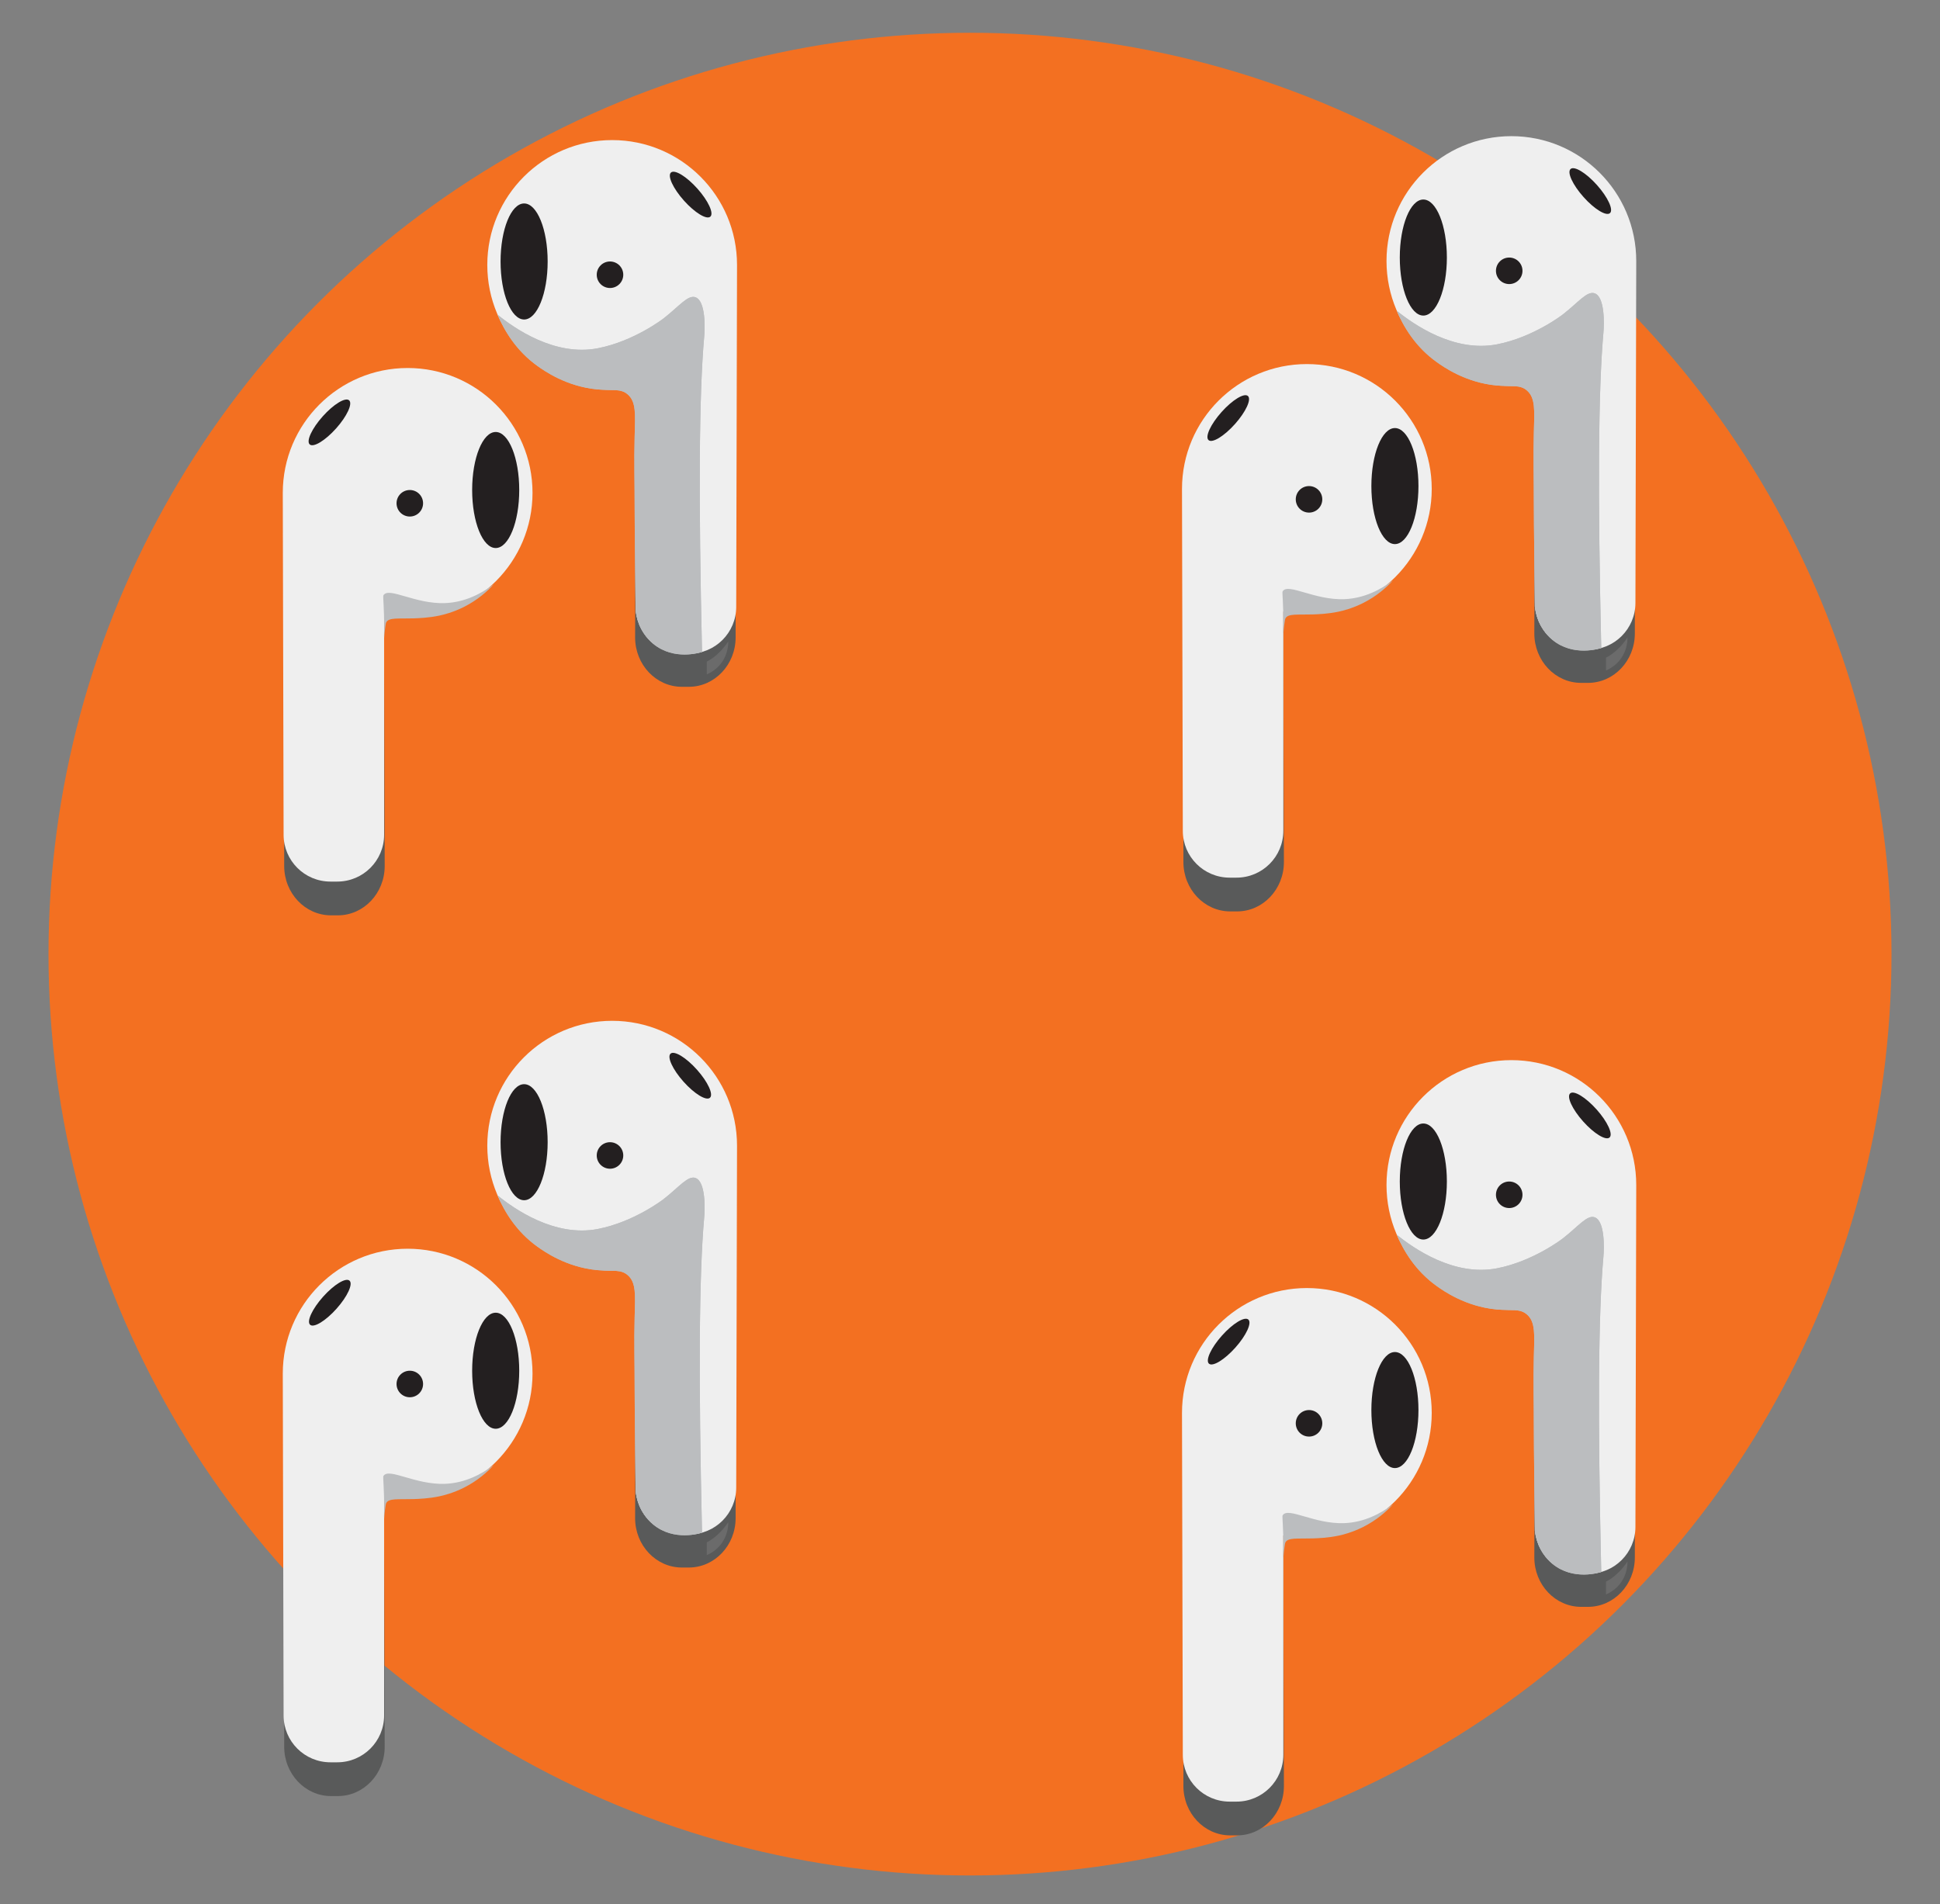 <?xml version="1.0" encoding="utf-8"?>
<!-- Generator: Adobe Illustrator 24.0.3, SVG Export Plug-In . SVG Version: 6.00 Build 0)  -->
<svg version="1.1" xmlns="http://www.w3.org/2000/svg" xmlns:xlink="http://www.w3.org/1999/xlink" x="0px" y="0px"
	 viewBox="0 0 1480 1453" style="enable-background:new 0 0 1480 1453;" xml:space="preserve">
<rect x="0" y="0" width="1480" height="1453" fill="#808080" stroke="none"/>
<style type="text/css">
	.st0{fill:#F37021;}
	.st1{fill:#595A5A;}
	.st2{fill:#EFEFEF;}
	.st3{fill:#BBBDBF;}
	.st4{fill:#231F20;}
	.st5{fill:#6B6B6B;}
</style>
<g id="Layer_2">
	<circle class="st0" cx="740" cy="728" r="703"/>
</g>
<g id="Layer_1">
	<g>
		<g>
			<path class="st1" d="M561.83,211.05c0-55.52-42.65-100.53-95.26-100.53s-73.7,43.59-73.7,99.11s30,75.87,82.61,75.87
				c6.14,0,3.78,4.1,9.59,2.93l-0.55,197.92c0,20.82,15.99,37.69,35.72,37.69h5.24c19.73,0,35.72-16.88,35.72-37.69v-263.7h-0.02
				C561.6,218.84,561.83,214.97,561.83,211.05z"/>
			<path class="st2" d="M562.27,202.15c0-52.61-42.65-95.26-95.26-95.26s-95.26,42.65-95.26,95.26s42.65,95.26,95.26,95.26
				c6.14,0,12.14-0.6,17.96-1.71v167.33c0,19.73,15.99,35.72,35.72,35.72h5.24c19.73,0,35.72-15.99,35.72-35.72
				C561.63,463.03,562.27,205.87,562.27,202.15z"/>
			<path class="st3" d="M535.57,497.43c-2.69-116.92-2.33-196.24,1.68-240.85c0.54-6.05,1.21-26.87-6.63-29.75
				c-5.8-2.13-12.59,6.94-24.36,16.1c0,0-22.37,17.4-50.19,22.8c-33.04,6.41-63.91-15.45-76.43-25.55
				c5.12,12.16,14.26,27.58,30.43,39.1c4.98,3.55,21.9,15.61,45.57,17.83c11.83,1.11,17.87-0.93,23.38,3.96
				c6.36,5.65,5.62,14.89,5.15,32.1c-0.49,17.96,0.03,35.93,0,53.89c-0.01,6.01,0.1,20.25,0.4,48.74
				c0.12,12.2,0.25,22.46,0.34,29.96c0.31,2.91,2.04,16.15,13.51,25.54C514.34,504.31,534.29,497.86,535.57,497.43z"/>
			<ellipse class="st4" cx="399.84" cy="199.51" rx="17.96" ry="44.27"/>
			<circle class="st4" cx="465.36" cy="209.63" r="10.12"/>
			
				<ellipse transform="matrix(0.746 -0.666 0.666 0.746 35.274 388.733)" class="st4" cx="526.72" cy="148.17" rx="6.87" ry="22.56"/>
			<path class="st5" d="M555.56,489.46c0,0,1.08,17.39-16.37,25.13v-9.81C539.19,504.79,547.72,501.18,555.56,489.46z"/>
			<path class="st3" d="M535.57,497.43c-2.69-116.92-2.33-196.24,1.68-240.85c0.54-6.05,1.21-26.87-6.63-29.75
				c-5.8-2.13-12.59,6.94-24.36,16.1c0,0-22.37,17.4-50.19,22.8c-33.04,6.41-63.91-15.45-76.43-25.55
				c5.12,12.16,14.26,27.58,30.43,39.1c4.98,3.55,21.9,15.61,45.57,17.83c11.83,1.11,17.87-0.93,23.38,3.96
				c6.36,5.65,5.62,14.89,5.15,32.1c-0.49,17.96,0.03,35.93,0,53.89c-0.01,6.01,0.1,20.25,0.4,48.74
				c0.12,12.2,0.25,22.46,0.34,29.96c0.31,2.91,2.04,16.15,13.51,25.54C514.34,504.31,534.29,497.86,535.57,497.43z"/>
		</g>
		<g>
			<g>
				<path class="st1" d="M216.17,385.42c0-55.52,42.65-100.53,95.26-100.53s73.7,43.59,73.7,99.11c0,55.52-30,75.87-82.61,75.87
					c-6.14,0-3.78,4.1-9.59,2.93l0.55,197.92c0,20.82-15.99,37.69-35.72,37.69h-5.24c-19.73,0-35.72-16.88-35.72-37.69v-263.7h0.02
					C216.4,393.21,216.17,389.34,216.17,385.42z"/>
				<path class="st2" d="M215.73,376.05c0-52.61,42.65-95.26,95.26-95.26s95.26,42.65,95.26,95.26s-42.65,95.26-95.26,95.26
					c-6.14,0-12.14-0.6-17.96-1.71v167.33c0,19.73-15.99,35.72-35.72,35.72h-5.24c-19.73,0-35.72-15.99-35.72-35.72
					C216.37,636.93,215.73,379.77,215.73,376.05z"/>
				<ellipse class="st4" cx="378.16" cy="373.88" rx="17.96" ry="44.27"/>
				<circle class="st4" cx="312.64" cy="384" r="10.12"/>
				
					<ellipse transform="matrix(0.666 -0.746 0.746 0.666 -156.655 294.926)" class="st4" cx="251.28" cy="322.54" rx="22.56" ry="6.87"/>
			</g>
			<path class="st3" d="M376.62,445.92c-9.05,6.73-21.7,13.68-37.13,14.25c-22.59,0.84-42.51-12.33-46.82-6.19
				c-0.66,0.93-0.15,1.18,0.32,16.32c0.14,4.52,0.09,6.37,0.1,8.32c0,1.34-0.01,2.68-0.07,4.02c-0.05,1.24-0.04,4.05,0.05,4.05
				c0.09,0,0.11-2.87,0.64-6.75c0.41-3,0.61-4.49,0.95-5.13c1.96-3.76,9.39-2.63,20.77-2.99c4.05-0.13,11.76-0.41,19.82-2.13
				c3.14-0.67,10.37-2.43,18.65-6.58C364.29,457.88,371.72,451.23,376.62,445.92z"/>
		</g>
	</g>
	<g>
		<g>
			<path class="st1" d="M1247.83,208.05c0-55.52-42.65-100.53-95.26-100.53s-73.7,43.59-73.7,99.11s30,75.87,82.61,75.87
				c6.14,0,3.78,4.1,9.59,2.93l-0.55,197.92c0,20.82,15.99,37.69,35.72,37.69h5.24c19.73,0,35.72-16.88,35.72-37.69v-263.7h-0.02
				C1247.6,215.84,1247.83,211.97,1247.83,208.05z"/>
			<path class="st2" d="M1248.27,199.15c0-52.61-42.65-95.26-95.26-95.26c-52.61,0-95.26,42.65-95.26,95.26s42.65,95.26,95.26,95.26
				c6.14,0,12.14-0.6,17.96-1.71v167.33c0,19.73,15.99,35.72,35.72,35.72h5.24c19.73,0,35.72-15.99,35.72-35.72
				C1247.63,460.03,1248.27,202.87,1248.27,199.15z"/>
			<path class="st3" d="M1221.57,494.43c-2.69-116.92-2.33-196.24,1.68-240.85c0.54-6.05,1.21-26.87-6.63-29.75
				c-5.8-2.13-12.59,6.94-24.36,16.1c0,0-22.37,17.4-50.19,22.8c-33.04,6.41-63.91-15.45-76.43-25.55
				c5.12,12.16,14.26,27.58,30.43,39.1c4.98,3.55,21.9,15.61,45.57,17.83c11.83,1.11,17.87-0.93,23.38,3.96
				c6.36,5.65,5.62,14.89,5.15,32.1c-0.49,17.96,0.03,35.93,0,53.89c-0.01,6.01,0.1,20.25,0.4,48.74
				c0.12,12.2,0.25,22.46,0.34,29.96c0.31,2.91,2.04,16.15,13.51,25.54C1200.34,501.31,1220.29,494.86,1221.57,494.43z"/>
			<ellipse class="st4" cx="1085.84" cy="196.51" rx="17.96" ry="44.27"/>
			<circle class="st4" cx="1151.36" cy="206.63" r="10.12"/>
			
				<ellipse transform="matrix(0.746 -0.666 0.666 0.746 211.825 845.152)" class="st4" cx="1212.72" cy="145.17" rx="6.87" ry="22.56"/>
			<path class="st5" d="M1241.56,486.46c0,0,1.08,17.39-16.37,25.13v-9.81C1225.19,501.79,1233.72,498.18,1241.56,486.46z"/>
			<path class="st3" d="M1221.57,494.43c-2.69-116.92-2.33-196.24,1.68-240.85c0.54-6.05,1.21-26.87-6.63-29.75
				c-5.8-2.13-12.59,6.94-24.36,16.1c0,0-22.37,17.4-50.19,22.8c-33.04,6.41-63.91-15.45-76.43-25.55
				c5.12,12.16,14.26,27.58,30.43,39.1c4.98,3.55,21.9,15.61,45.57,17.83c11.83,1.11,17.87-0.93,23.38,3.96
				c6.36,5.65,5.62,14.89,5.15,32.1c-0.49,17.96,0.03,35.93,0,53.89c-0.01,6.01,0.1,20.25,0.4,48.74
				c0.12,12.2,0.25,22.46,0.34,29.96c0.31,2.91,2.04,16.15,13.51,25.54C1200.34,501.31,1220.29,494.86,1221.57,494.43z"/>
		</g>
		<g>
			<g>
				<path class="st1" d="M902.17,382.42c0-55.52,42.65-100.53,95.26-100.53s73.7,43.59,73.7,99.11c0,55.52-30,75.87-82.61,75.87
					c-6.14,0-3.78,4.1-9.59,2.93l0.55,197.92c0,20.82-15.99,37.69-35.72,37.69h-5.24c-19.73,0-35.72-16.88-35.72-37.69v-263.7h0.02
					C902.4,390.21,902.17,386.34,902.17,382.42z"/>
				<path class="st2" d="M901.73,373.05c0-52.61,42.65-95.26,95.26-95.26s95.26,42.65,95.26,95.26s-42.65,95.26-95.26,95.26
					c-6.14,0-12.14-0.6-17.96-1.71v167.33c0,19.73-15.99,35.72-35.72,35.72h-5.24c-19.73,0-35.72-15.99-35.72-35.72
					C902.37,633.93,901.73,376.77,901.73,373.05z"/>
				<ellipse class="st4" cx="1064.16" cy="370.88" rx="17.96" ry="44.27"/>
				<circle class="st4" cx="998.64" cy="381" r="10.12"/>
				
					<ellipse transform="matrix(0.666 -0.746 0.746 0.666 74.399 805.375)" class="st4" cx="937.28" cy="319.54" rx="22.56" ry="6.87"/>
			</g>
			<path class="st3" d="M1062.62,442.92c-9.05,6.73-21.7,13.68-37.13,14.25c-22.59,0.84-42.51-12.33-46.82-6.19
				c-0.66,0.93-0.15,1.18,0.32,16.32c0.14,4.52,0.09,6.37,0.1,8.32c0,1.34-0.01,2.68-0.07,4.02c-0.05,1.24-0.04,4.05,0.05,4.05
				c0.09,0,0.11-2.87,0.64-6.75c0.41-3,0.61-4.49,0.95-5.13c1.96-3.76,9.39-2.63,20.77-2.99c4.05-0.13,11.76-0.41,19.82-2.13
				c3.14-0.67,10.37-2.43,18.65-6.58C1050.29,454.88,1057.72,448.23,1062.62,442.92z"/>
		</g>
	</g>
	<g>
		<g>
			<path class="st1" d="M561.83,883.05c0-55.52-42.65-100.53-95.26-100.53s-73.7,43.59-73.7,99.11c0,55.52,30,75.87,82.61,75.87
				c6.14,0,3.78,4.1,9.59,2.93l-0.55,197.92c0,20.82,15.99,37.69,35.72,37.69h5.24c19.73,0,35.72-16.88,35.72-37.69v-263.7h-0.02
				C561.6,890.84,561.83,886.97,561.83,883.05z"/>
			<path class="st2" d="M562.27,874.15c0-52.61-42.65-95.26-95.26-95.26s-95.26,42.65-95.26,95.26c0,52.61,42.65,95.26,95.26,95.26
				c6.14,0,12.14-0.6,17.96-1.71v167.33c0,19.73,15.99,35.72,35.72,35.72h5.24c19.73,0,35.72-15.99,35.72-35.72
				C561.63,1135.03,562.27,877.87,562.27,874.15z"/>
			<path class="st3" d="M535.57,1169.43c-2.69-116.92-2.33-196.24,1.68-240.85c0.54-6.05,1.21-26.87-6.63-29.75
				c-5.8-2.13-12.59,6.94-24.36,16.1c0,0-22.37,17.4-50.19,22.8c-33.04,6.41-63.91-15.45-76.43-25.55
				c5.12,12.16,14.26,27.58,30.43,39.1c4.98,3.55,21.9,15.61,45.57,17.83c11.83,1.11,17.87-0.93,23.38,3.96
				c6.36,5.65,5.62,14.89,5.15,32.1c-0.49,17.96,0.03,35.93,0,53.89c-0.01,6.01,0.1,20.25,0.4,48.74
				c0.12,12.2,0.25,22.46,0.34,29.96c0.31,2.91,2.04,16.15,13.51,25.54C514.34,1176.31,534.29,1169.86,535.57,1169.43z"/>
			<ellipse class="st4" cx="399.84" cy="871.51" rx="17.96" ry="44.27"/>
			<circle class="st4" cx="465.36" cy="881.63" r="10.12"/>
			
				<ellipse transform="matrix(0.746 -0.666 0.666 0.746 -412.578 559.722)" class="st4" cx="526.72" cy="820.17" rx="6.87" ry="22.56"/>
			<path class="st5" d="M555.56,1161.46c0,0,1.08,17.39-16.37,25.13v-9.81C539.19,1176.79,547.72,1173.18,555.56,1161.46z"/>
			<path class="st3" d="M535.57,1169.43c-2.69-116.92-2.33-196.24,1.68-240.85c0.54-6.05,1.21-26.87-6.63-29.75
				c-5.8-2.13-12.59,6.94-24.36,16.1c0,0-22.37,17.4-50.19,22.8c-33.04,6.41-63.91-15.45-76.43-25.55
				c5.12,12.16,14.26,27.58,30.43,39.1c4.98,3.55,21.9,15.61,45.57,17.83c11.83,1.11,17.87-0.93,23.38,3.96
				c6.36,5.65,5.62,14.89,5.15,32.1c-0.49,17.96,0.03,35.93,0,53.89c-0.01,6.01,0.1,20.25,0.4,48.74
				c0.12,12.2,0.25,22.46,0.34,29.96c0.31,2.91,2.04,16.15,13.51,25.54C514.34,1176.31,534.29,1169.86,535.57,1169.43z"/>
		</g>
		<g>
			<g>
				<path class="st1" d="M216.17,1057.42c0-55.52,42.65-100.53,95.26-100.53s73.7,43.59,73.7,99.11c0,55.52-30,75.87-82.61,75.87
					c-6.14,0-3.78,4.1-9.59,2.93l0.55,197.92c0,20.82-15.99,37.69-35.72,37.69h-5.24c-19.73,0-35.72-16.88-35.72-37.69v-263.7h0.02
					C216.4,1065.21,216.17,1061.34,216.17,1057.42z"/>
				<path class="st2" d="M215.73,1048.05c0-52.61,42.65-95.26,95.26-95.26s95.26,42.65,95.26,95.26c0,52.61-42.65,95.26-95.26,95.26
					c-6.14,0-12.14-0.6-17.96-1.71v167.33c0,19.73-15.99,35.72-35.72,35.72h-5.24c-19.73,0-35.72-15.99-35.72-35.72
					C216.37,1308.93,215.73,1051.77,215.73,1048.05z"/>
				<ellipse class="st4" cx="378.16" cy="1045.88" rx="17.96" ry="44.27"/>
				<circle class="st4" cx="312.64" cy="1056" r="10.12"/>
				
					<ellipse transform="matrix(0.666 -0.746 0.746 0.666 -657.666 519.074)" class="st4" cx="251.28" cy="994.54" rx="22.56" ry="6.87"/>
			</g>
			<path class="st3" d="M376.62,1117.92c-9.05,6.73-21.7,13.68-37.13,14.25c-22.59,0.84-42.51-12.33-46.82-6.19
				c-0.66,0.93-0.15,1.18,0.32,16.32c0.14,4.52,0.09,6.37,0.1,8.32c0,1.34-0.01,2.68-0.07,4.02c-0.05,1.24-0.04,4.05,0.05,4.05
				c0.09,0,0.11-2.87,0.64-6.75c0.41-3,0.61-4.49,0.95-5.13c1.96-3.76,9.39-2.63,20.77-2.99c4.05-0.13,11.76-0.41,19.82-2.13
				c3.14-0.67,10.37-2.43,18.65-6.58C364.29,1129.88,371.72,1123.23,376.62,1117.92z"/>
		</g>
	</g>
	<g>
		<g>
			<path class="st1" d="M1247.83,913.05c0-55.52-42.65-100.53-95.26-100.53s-73.7,43.59-73.7,99.11c0,55.52,30,75.87,82.61,75.87
				c6.14,0,3.78,4.1,9.59,2.93l-0.55,197.92c0,20.82,15.99,37.69,35.72,37.69h5.24c19.73,0,35.72-16.88,35.72-37.69v-263.7h-0.02
				C1247.6,920.84,1247.83,916.97,1247.83,913.05z"/>
			<path class="st2" d="M1248.27,904.15c0-52.61-42.65-95.26-95.26-95.26c-52.61,0-95.26,42.65-95.26,95.26
				c0,52.61,42.65,95.26,95.26,95.26c6.14,0,12.14-0.6,17.96-1.71v167.33c0,19.73,15.99,35.72,35.72,35.72h5.24
				c19.73,0,35.72-15.99,35.72-35.72C1247.63,1165.03,1248.27,907.87,1248.27,904.15z"/>
			<path class="st3" d="M1221.57,1199.43c-2.69-116.92-2.33-196.24,1.68-240.85c0.54-6.05,1.21-26.87-6.63-29.75
				c-5.8-2.13-12.59,6.94-24.36,16.1c0,0-22.37,17.4-50.19,22.8c-33.04,6.41-63.91-15.45-76.43-25.55
				c5.12,12.16,14.26,27.58,30.43,39.1c4.98,3.55,21.9,15.61,45.57,17.83c11.83,1.11,17.87-0.93,23.38,3.96
				c6.36,5.65,5.62,14.89,5.15,32.1c-0.49,17.96,0.03,35.93,0,53.89c-0.01,6.01,0.1,20.25,0.4,48.74
				c0.12,12.2,0.25,22.46,0.34,29.96c0.31,2.91,2.04,16.15,13.51,25.54C1200.34,1206.31,1220.29,1199.86,1221.57,1199.43z"/>
			<ellipse class="st4" cx="1085.84" cy="901.51" rx="17.96" ry="44.27"/>
			<circle class="st4" cx="1151.36" cy="911.63" r="10.12"/>
			
				<ellipse transform="matrix(0.746 -0.666 0.666 0.746 -258.02 1024.538)" class="st4" cx="1212.72" cy="850.17" rx="6.87" ry="22.56"/>
			<path class="st5" d="M1241.56,1191.46c0,0,1.08,17.39-16.37,25.13v-9.81C1225.19,1206.79,1233.72,1203.18,1241.56,1191.46z"/>
			<path class="st3" d="M1221.57,1199.43c-2.69-116.92-2.33-196.24,1.68-240.85c0.54-6.05,1.21-26.87-6.63-29.75
				c-5.8-2.13-12.59,6.94-24.36,16.1c0,0-22.37,17.4-50.19,22.8c-33.04,6.41-63.91-15.45-76.43-25.55
				c5.12,12.16,14.26,27.58,30.43,39.1c4.98,3.55,21.9,15.61,45.57,17.83c11.83,1.11,17.87-0.93,23.38,3.96
				c6.36,5.65,5.62,14.89,5.15,32.1c-0.49,17.96,0.03,35.93,0,53.89c-0.01,6.01,0.1,20.25,0.4,48.74
				c0.12,12.2,0.25,22.46,0.34,29.96c0.31,2.91,2.04,16.15,13.51,25.54C1200.34,1206.31,1220.29,1199.86,1221.57,1199.43z"/>
		</g>
		<g>
			<g>
				<path class="st1" d="M902.17,1087.42c0-55.52,42.65-100.53,95.26-100.53s73.7,43.59,73.7,99.11s-30,75.87-82.61,75.87
					c-6.14,0-3.78,4.1-9.59,2.93l0.55,197.92c0,20.82-15.99,37.69-35.72,37.69h-5.24c-19.73,0-35.72-16.88-35.72-37.69v-263.7h0.02
					C902.4,1095.21,902.17,1091.34,902.17,1087.42z"/>
				<path class="st2" d="M901.73,1078.05c0-52.61,42.65-95.26,95.26-95.26s95.26,42.65,95.26,95.26s-42.65,95.26-95.26,95.26
					c-6.14,0-12.14-0.6-17.96-1.71v167.33c0,19.73-15.99,35.72-35.72,35.72h-5.24c-19.73,0-35.72-15.99-35.72-35.72
					C902.37,1338.93,901.73,1081.77,901.73,1078.05z"/>
				<ellipse class="st4" cx="1064.16" cy="1075.88" rx="17.96" ry="44.27"/>
				<circle class="st4" cx="998.64" cy="1086" r="10.12"/>
				
					<ellipse transform="matrix(0.666 -0.746 0.746 0.666 -451.215 1040.529)" class="st4" cx="937.28" cy="1024.54" rx="22.56" ry="6.87"/>
			</g>
			<path class="st3" d="M1062.62,1147.92c-9.05,6.73-21.7,13.68-37.13,14.25c-22.59,0.84-42.51-12.33-46.82-6.19
				c-0.66,0.93-0.15,1.18,0.32,16.32c0.14,4.52,0.09,6.37,0.1,8.32c0,1.34-0.01,2.68-0.07,4.02c-0.05,1.24-0.04,4.05,0.05,4.05
				c0.09,0,0.11-2.87,0.64-6.75c0.41-3,0.61-4.49,0.95-5.13c1.96-3.76,9.39-2.63,20.77-2.99c4.05-0.13,11.76-0.41,19.82-2.13
				c3.14-0.67,10.37-2.43,18.65-6.58C1050.29,1159.88,1057.72,1153.23,1062.62,1147.92z"/>
		</g>
	</g>
</g>
</svg>
